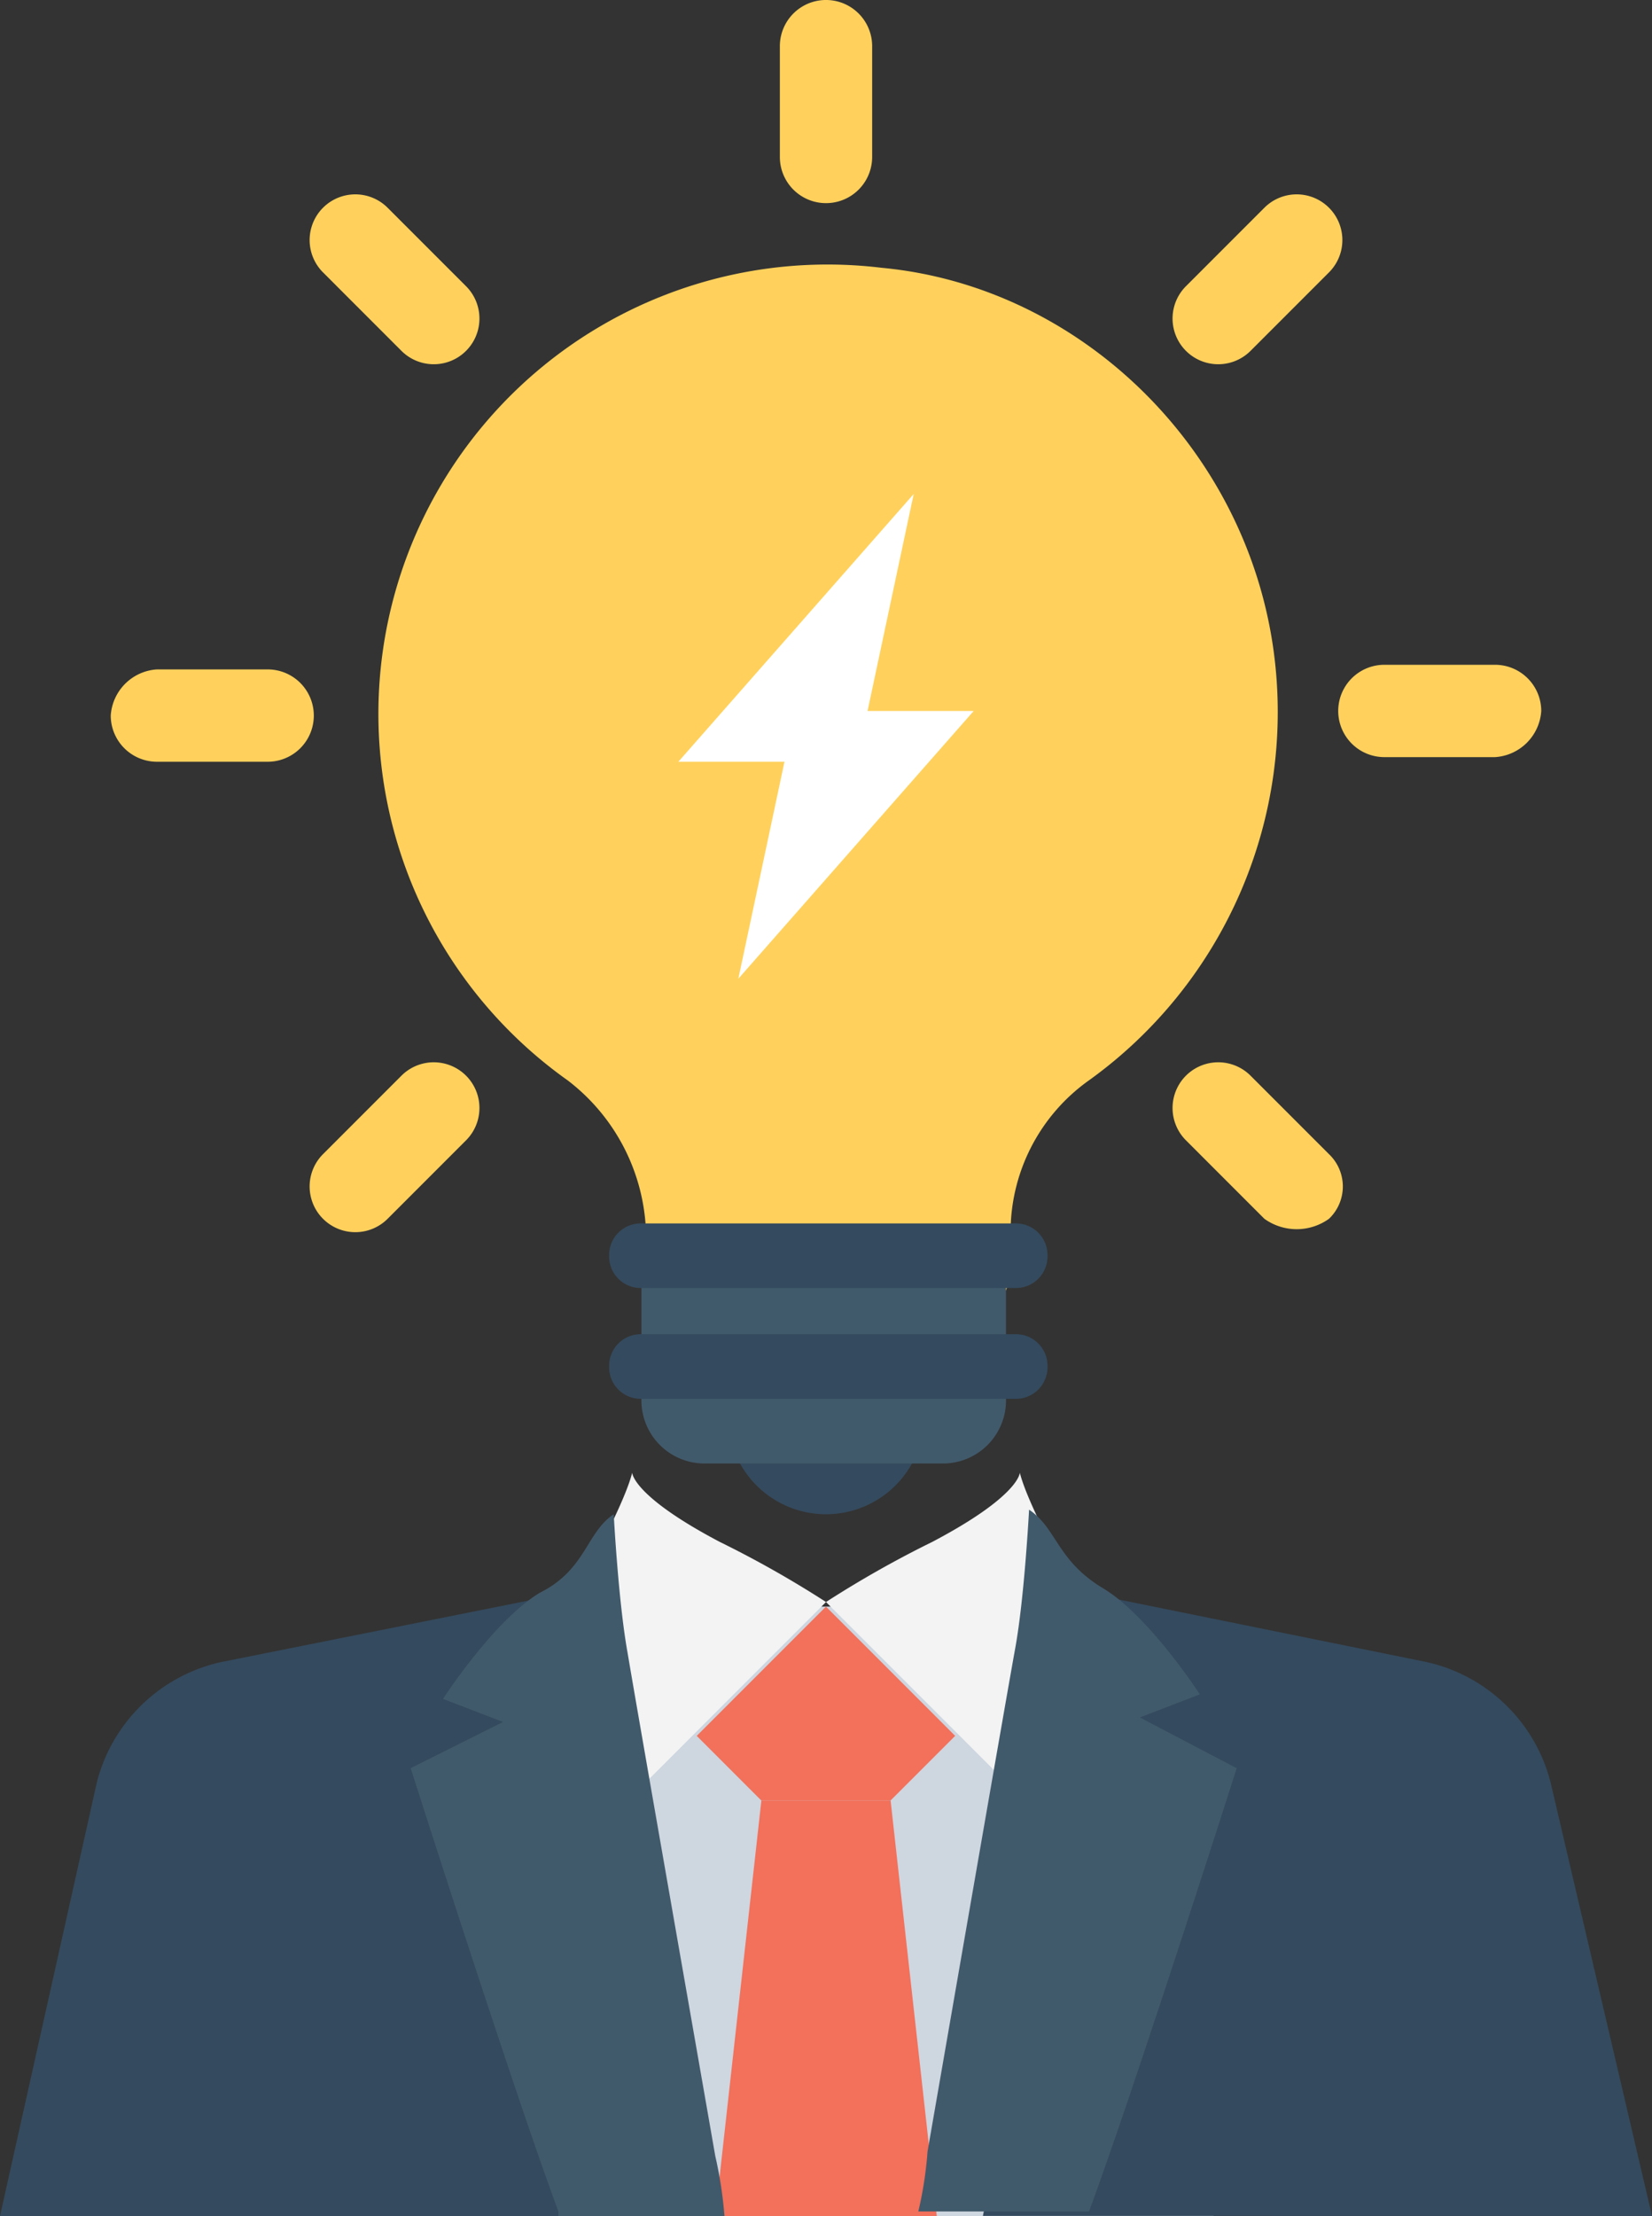<svg id="idea" xmlns="http://www.w3.org/2000/svg" width="104.584" height="140.226" viewBox="0 0 104.584 140.226">
  <rect x="0" y="0" width="104.584" height="140.226" fill="#333333" stroke="none"/>
  <path id="パス_30" data-name="パス 30" d="M216.253,409.762V382.885A11.72,11.72,0,0,0,204.567,371.2H179.152a11.72,11.72,0,0,0-11.686,11.686v26.876Z" transform="translate(-139.421 -269.536)" fill="#ced6e0"/>
  <g id="グループ_155" data-name="グループ 155" transform="translate(44.112 101.664)">
    <path id="パス_31" data-name="パス 31" d="M244.423,442.292,241.5,416h-8.18L230.4,442.292Z" transform="translate(-229.231 -403.73)" fill="#f3705a"/>
    <path id="パス_32" data-name="パス 32" d="M238.4,383.47l4.09-4.09-8.18-8.18-8.18,8.18,4.09,4.09Z" transform="translate(-226.133 -371.2)" fill="#f3705a"/>
  </g>
  <path id="パス_33" data-name="パス 33" d="M334.627,408.213,328.2,380.752a10.45,10.45,0,0,0-7.888-7.6l-20.157-4.09-7.887,39.146Z" transform="translate(-230.042 -267.988)" fill="#344a5e"/>
  <path id="パス_34" data-name="パス 34" d="M268.27,340.267s0,1.461-5.551,4.382a66.536,66.536,0,0,0-6.719,3.8l11.686,11.686s4.382-11.393,4.382-11.686S268.854,342.6,268.27,340.267Z" transform="translate(-203.708 -247.075)" fill="#f3f3f3"/>
  <path id="パス_35" data-name="パス 35" d="M288.142,393.5v-.292c2.921-7.888,9.348-28.045,9.348-28.045l-6.135-3.213,3.8-1.461s-3.213-4.966-6.135-6.719-2.921-3.8-4.674-4.966c0,0-.292,5.551-.876,8.764s-4.382,25.124-5.551,31.843a24.32,24.32,0,0,1-.584,3.8h10.809Z" transform="translate(-219.198 -253.272)" fill="#415a6b"/>
  <path id="パス_36" data-name="パス 36" d="M107.426,408.213l-7.888-39.146-20.449,4.09a10.451,10.451,0,0,0-7.888,7.6l-6.135,27.461Z" transform="translate(-65.067 -267.988)" fill="#344a5e"/>
  <path id="パス_37" data-name="パス 37" d="M201.131,340.267s0,1.461,5.551,4.382a66.534,66.534,0,0,1,6.719,3.8l-11.685,11.686s-4.382-11.393-4.382-11.686S200.547,342.6,201.131,340.267Z" transform="translate(-161.108 -247.075)" fill="#f3f3f3"/>
  <path id="パス_38" data-name="パス 38" d="M169.348,393.979v.292h10.517a26.371,26.371,0,0,0-.584-3.8c-1.169-6.719-4.966-28.337-5.551-31.843-.584-3.213-.876-8.764-.876-8.764-1.753,1.169-1.753,3.506-4.674,4.966-2.921,1.753-6.135,6.719-6.135,6.719l3.8,1.461L160,365.934S166.427,386.091,169.348,393.979Z" transform="translate(-134 -254.045)" fill="#415a6b"/>
  <path id="パス_39" data-name="パス 39" d="M209.209,85.567a28.7,28.7,0,0,1-11.686,27.169,11.778,11.778,0,0,0-4.966,9.641v2.045a3.994,3.994,0,0,1-4.09,4.09h-14.9a3.994,3.994,0,0,1-4.09-4.09v-2.045a12.615,12.615,0,0,0-4.966-9.641A28.434,28.434,0,0,1,184.378,61.32C196.939,62.488,207.456,72.713,209.209,85.567Z" transform="translate(-128.579 -44.376)" fill="#ffd15c"/>
  <path id="パス_40" data-name="パス 40" d="M234.667,334.933a6.218,6.218,0,0,0,11.685,0Z" transform="translate(-188.217 -243.202)" fill="#344a5e"/>
  <path id="パス_41" data-name="パス 41" d="M213.333,286.933v9.933a3.994,3.994,0,0,0,4.09,4.09h14.9a3.994,3.994,0,0,0,4.09-4.09v-9.933Z" transform="translate(-172.726 -208.348)" fill="#415a6b"/>
  <g id="グループ_156" data-name="グループ 156" transform="translate(38.562 77.416)">
    <path id="パス_42" data-name="パス 42" d="M231.574,282.667H207.911a2,2,0,0,0-2.045,2.045h0a2,2,0,0,0,2.045,2.045h23.663a2,2,0,0,0,2.045-2.045h0A2,2,0,0,0,231.574,282.667Z" transform="translate(-205.866 -282.667)" fill="#344a5e"/>
    <path id="パス_43" data-name="パス 43" d="M231.574,308.267H207.911a2,2,0,0,0-2.045,2.045h0a2,2,0,0,0,2.045,2.045h23.663a2,2,0,0,0,2.045-2.045h0A2,2,0,0,0,231.574,308.267Z" transform="translate(-205.866 -301.256)" fill="#344a5e"/>
  </g>
  <g id="グループ_157" data-name="グループ 157" transform="translate(7.011)">
    <path id="パス_44" data-name="パス 44" d="M341.842,255.266l-4.966-4.966a2.892,2.892,0,0,1,4.09-4.09l4.966,4.966a2.824,2.824,0,0,1,0,4.09A3.509,3.509,0,0,1,341.842,255.266Z" transform="translate(-268.808 -178.142)" fill="#ffd15c"/>
    <path id="パス_45" data-name="パス 45" d="M384.333,159.442h-7.011a2.921,2.921,0,0,1,0-5.843h7.011a2.928,2.928,0,0,1,2.921,2.921A3.13,3.13,0,0,1,384.333,159.442Z" transform="translate(-296.692 -111.532)" fill="#ffd15c"/>
    <path id="パス_46" data-name="パス 46" d="M345.933,49.766l-4.966,4.966a2.892,2.892,0,0,1-4.09-4.09l4.966-4.966a2.892,2.892,0,0,1,4.09,4.09Z" transform="translate(-268.809 -32.53)" fill="#ffd15c"/>
    <path id="パス_47" data-name="パス 47" d="M251.176,2.921V9.933a2.921,2.921,0,1,1-5.843,0V2.921a2.921,2.921,0,1,1,5.843,0Z" transform="translate(-202.973)" fill="#ffd15c"/>
    <path id="パス_48" data-name="パス 48" d="M141.5,45.676l4.966,4.966a2.892,2.892,0,1,1-4.09,4.09l-4.966-4.966a2.892,2.892,0,0,1,4.09-4.09Z" transform="translate(-123.972 -32.53)" fill="#ffd15c"/>
    <path id="パス_49" data-name="パス 49" d="M93.587,154.667H100.6a2.921,2.921,0,0,1,0,5.843H93.587a2.928,2.928,0,0,1-2.921-2.921A3.13,3.13,0,0,1,93.587,154.667Z" transform="translate(-90.666 -112.307)" fill="#ffd15c"/>
    <path id="パス_50" data-name="パス 50" d="M137.41,251.176l4.966-4.966a2.892,2.892,0,1,1,4.09,4.09l-4.966,4.966a2.892,2.892,0,0,1-4.09-4.09Z" transform="translate(-123.972 -178.142)" fill="#ffd15c"/>
  </g>
  <path id="パス_51" data-name="パス 51" d="M225.665,144.807l2.921-13.73h-6.719l14.9-16.944-2.921,13.731h6.719Z" transform="translate(-178.923 -82.874)" fill="#fff"/>
</svg>
